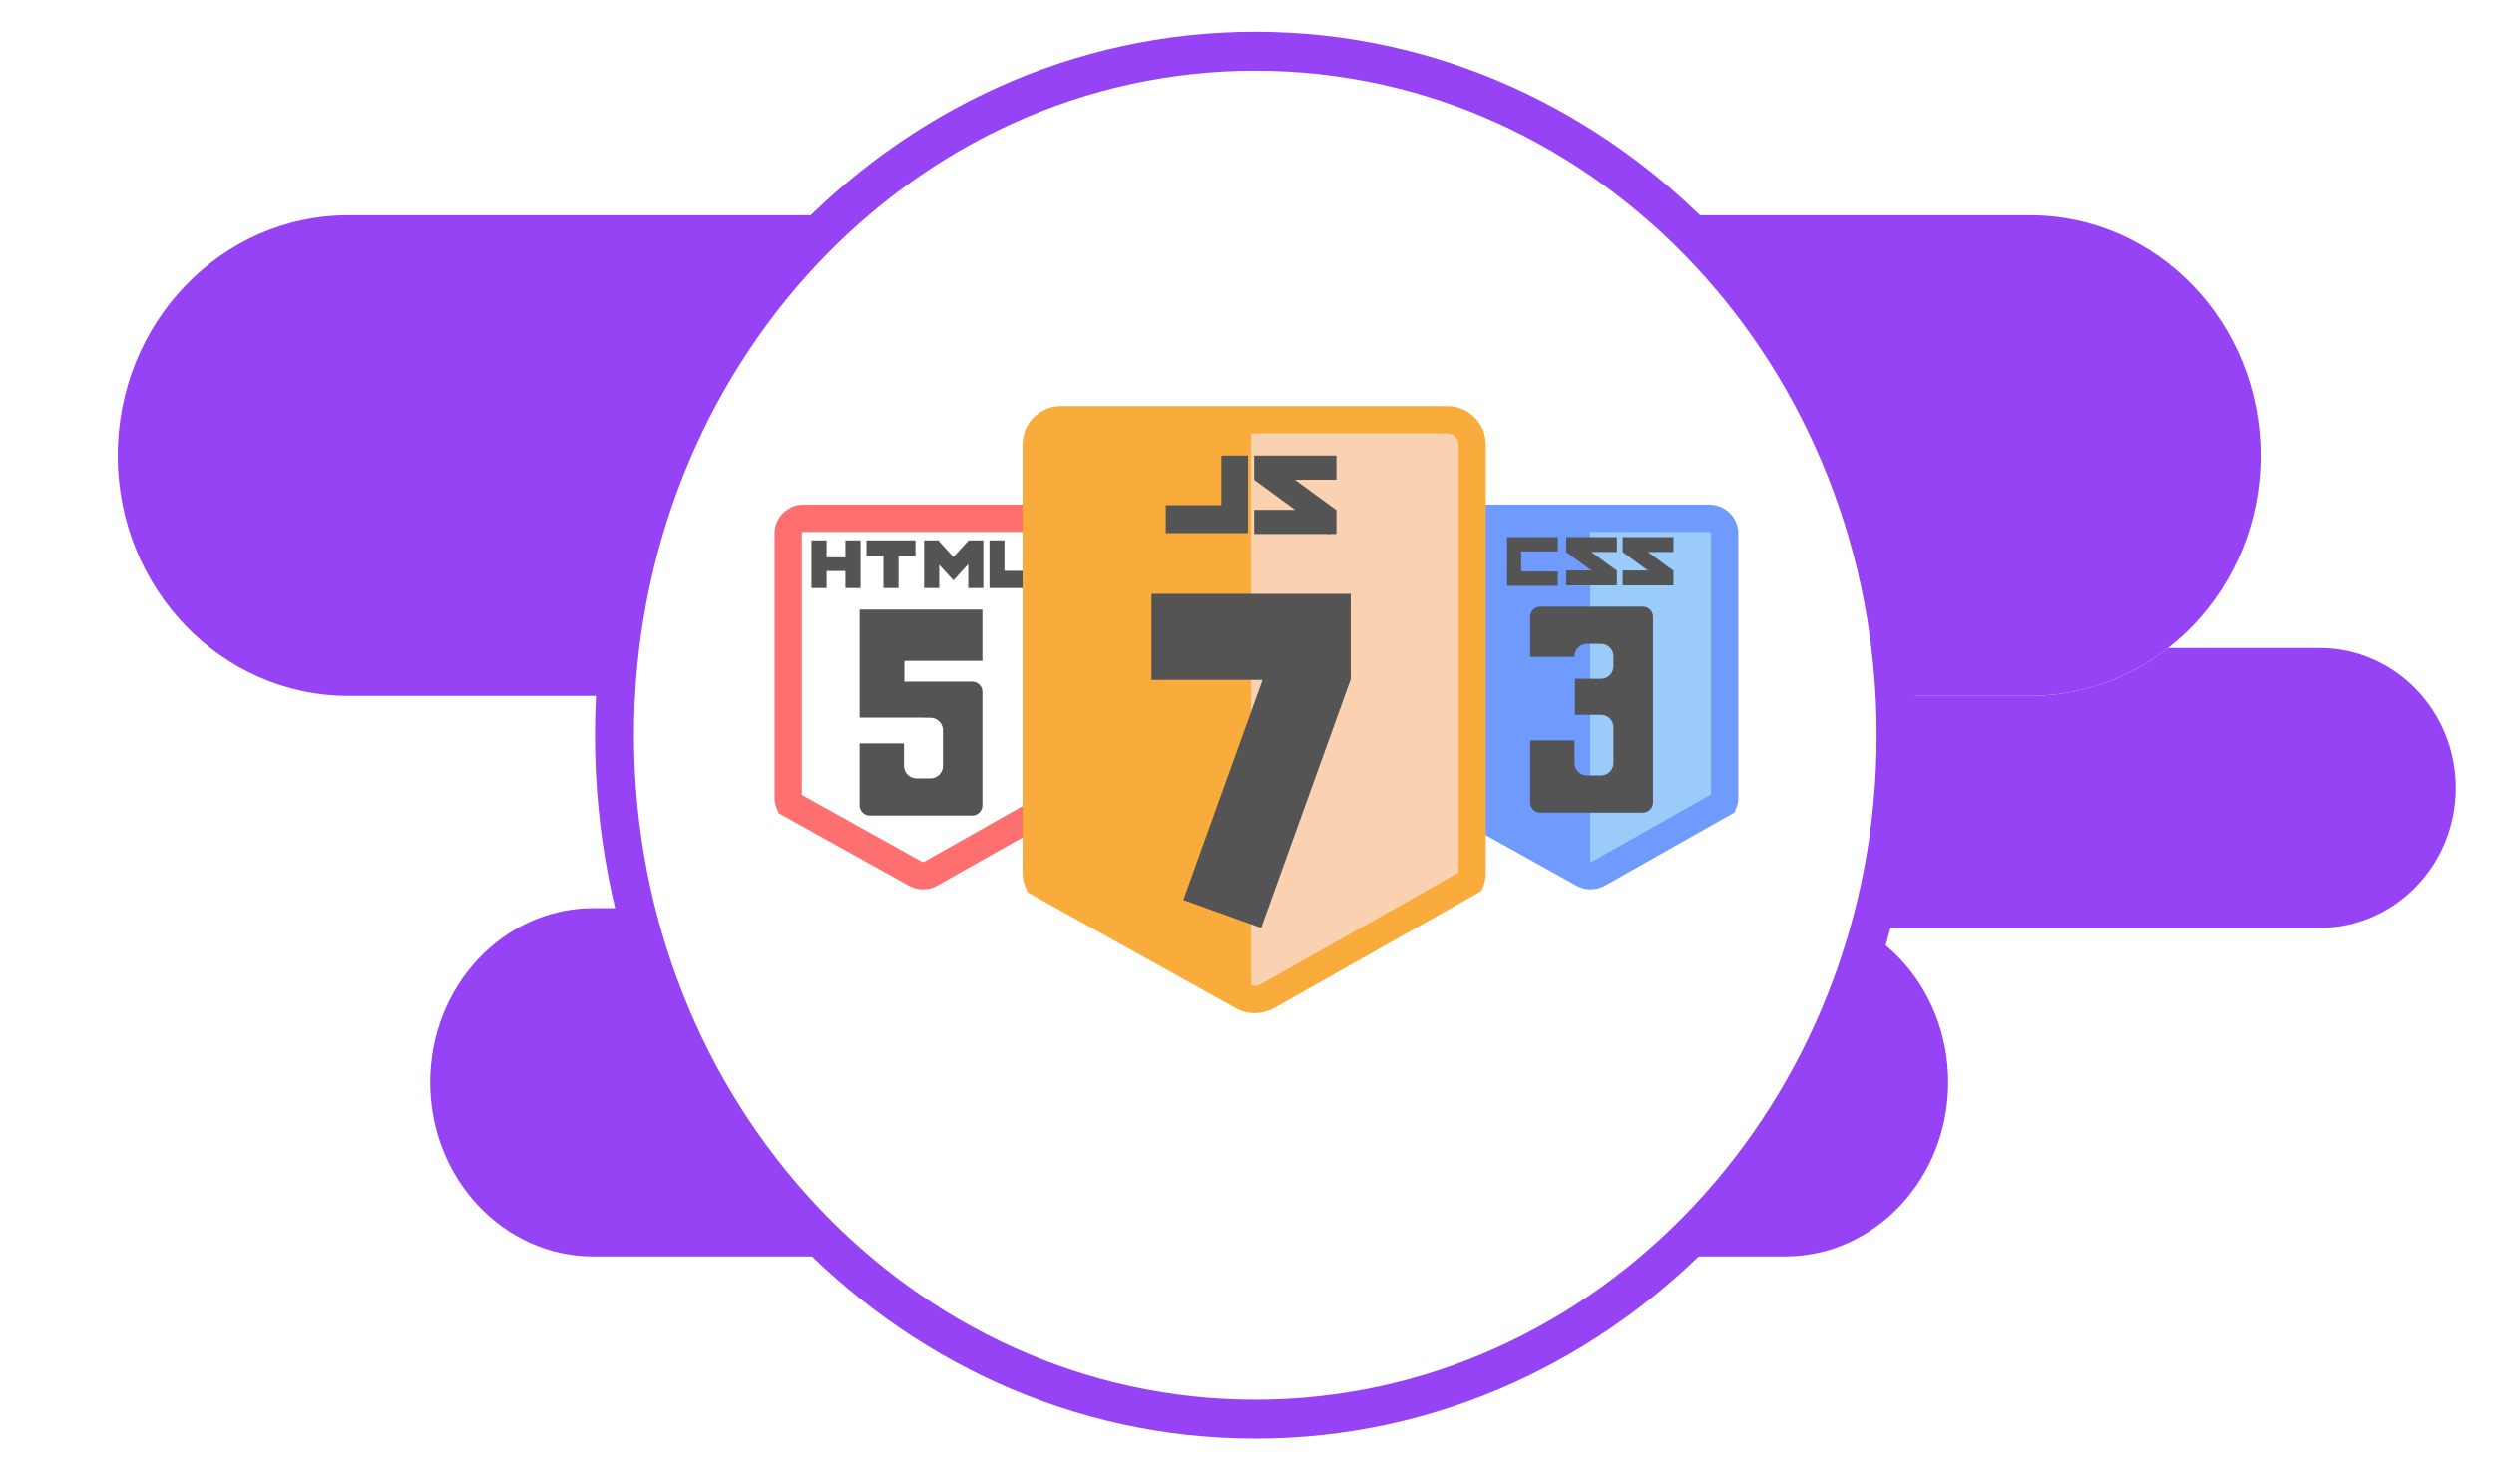 <?xml version="1.0" encoding="UTF-8" standalone="no"?>
<!DOCTYPE svg PUBLIC "-//W3C//DTD SVG 1.1//EN" "http://www.w3.org/Graphics/SVG/1.1/DTD/svg11.dtd">
<svg version="1.1" xmlns="http://www.w3.org/2000/svg" xmlns:xlink="http://www.w3.org/1999/xlink" preserveAspectRatio="xMidYMid meet" viewBox="0 0 640 381" width="640" height="381"><defs><path d="M305.16 202.25C305.16 202.25 305.16 202.25 305.16 202.25C305.16 182.43 320.83 166.33 340.13 166.33C340.13 166.33 595.24 166.33 595.24 166.33C614.55 166.33 630.21 182.43 630.21 202.25C630.21 202.25 630.21 202.25 630.21 202.25C630.21 222.09 614.55 238.18 595.24 238.18C595.24 238.18 340.13 238.18 340.13 238.18C320.83 238.18 305.16 222.09 305.16 202.25Z" id="bkNhqAlXd"></path><path d="M110.39 277.81C110.39 277.81 110.39 277.81 110.39 277.81C110.39 253.14 129.17 233.1 152.3 233.1C152.3 233.1 458.02 233.1 458.02 233.1C481.15 233.1 499.93 253.14 499.93 277.81C499.93 277.81 499.93 277.81 499.93 277.81C499.93 302.48 481.15 322.51 458.02 322.51C458.02 322.51 152.3 322.51 152.3 322.51C129.17 322.51 110.39 302.48 110.39 277.81Z" id="b7AyYVulU"></path><path d="M30.21 116.94C30.21 116.94 30.21 116.94 30.21 116.94C30.21 82.9 56.73 55.27 89.38 55.27C89.38 55.27 520.94 55.27 520.94 55.27C553.59 55.27 580.11 82.9 580.11 116.94C580.11 116.94 580.11 116.94 580.11 116.94C580.11 150.98 553.59 178.62 520.94 178.62C520.94 178.62 89.38 178.62 89.38 178.62C56.73 178.62 30.21 150.98 30.21 116.94Z" id="a14aZs8JNf"></path><path d="M322.13 364.29C231.37 364.29 157.68 285.62 157.68 188.72C157.68 91.82 231.37 13.15 322.13 13.15C412.9 13.15 486.58 91.82 486.58 188.72C486.58 285.62 412.9 364.29 322.13 364.29Z" id="a3PcHbHmxp"></path><path d="" id="aP2tgFNdD"></path><path d="M322.13 364.29C231.37 364.29 157.68 285.62 157.68 188.72C157.68 91.82 231.37 13.15 322.13 13.15C412.9 13.15 486.58 91.82 486.58 188.72C486.58 285.62 412.9 364.29 322.13 364.29Z" id="g1Up1PaC1J"></path><path d="M373.8 205.91L373.75 205.76L373.71 205.61L373.68 205.46L373.65 205.3L373.63 205.15L373.61 204.99L373.6 204.83L373.6 204.67L373.6 136.96L373.6 136.8L373.61 136.64L373.63 136.48L373.65 136.32L373.68 136.17L373.71 136.02L373.75 135.87L373.8 135.72L373.85 135.58L373.91 135.43L373.97 135.29L374.04 135.16L374.11 135.02L374.19 134.89L374.27 134.77L374.36 134.64L374.45 134.52L374.55 134.41L374.65 134.29L374.75 134.18L374.86 134.08L374.97 133.98L375.09 133.88L375.21 133.79L375.33 133.71L375.46 133.62L375.59 133.55L375.72 133.47L375.86 133.41L376 133.34L376.14 133.29L376.29 133.23L376.43 133.19L376.58 133.15L376.74 133.11L376.89 133.09L377.05 133.06L377.21 133.05L377.37 133.04L377.53 133.03L438.64 133.03L438.81 133.04L438.97 133.05L439.13 133.06L439.28 133.09L439.44 133.11L439.59 133.15L439.74 133.19L439.89 133.23L440.03 133.29L440.17 133.34L440.31 133.41L440.45 133.47L440.58 133.55L440.71 133.62L440.84 133.71L440.96 133.79L441.08 133.88L441.2 133.98L441.31 134.08L441.42 134.18L441.53 134.29L441.63 134.41L441.72 134.52L441.81 134.64L441.9 134.77L441.98 134.89L442.06 135.02L442.13 135.16L442.2 135.29L442.26 135.43L442.32 135.58L442.37 135.72L442.42 135.87L442.46 136.02L442.49 136.17L442.52 136.32L442.54 136.48L442.56 136.64L442.57 136.8L442.57 136.96L442.57 204.67L442.57 204.83L442.56 204.99L442.54 205.15L442.52 205.3L442.49 205.46L442.46 205.61L442.42 205.76L442.37 205.91L442.32 206.05L442.3 206.1L410.46 224.1L410.02 224.32L409.91 224.38L409.79 224.43L409.68 224.48L409.56 224.52L409.44 224.57L409.33 224.6L409.21 224.64L409.09 224.67L408.97 224.69L408.85 224.71L408.72 224.73L408.6 224.75L408.48 224.76L408.36 224.77L408.24 224.77L408.11 224.77L407.99 224.77L407.87 224.76L407.75 224.75L407.63 224.73L407.5 224.71L407.38 224.69L407.26 224.67L407.14 224.64L407.02 224.6L406.91 224.57L406.79 224.52L406.67 224.48L406.56 224.43L406.44 224.38L406.34 224.33L373.95 206.29L373.91 206.19L373.85 206.05L373.8 205.91Z" id="a3opHbCmt"></path><path d="M408.09 133.98L374.01 133.98L374.01 206.15L408.09 224.77L408.09 133.98Z" id="bAlD28bR9"></path><path d="" id="a7v4gI9tgH"></path><path d="M422.05 155.78L422.21 155.81L422.37 155.86L422.53 155.92L422.68 155.98L422.82 156.06L422.96 156.14L423.1 156.24L423.22 156.34L423.35 156.44L423.46 156.56L423.57 156.68L423.67 156.81L423.76 156.94L423.84 157.08L423.92 157.22L423.98 157.37L424.04 157.53L424.09 157.69L424.13 157.85L424.15 158.02L424.17 158.19L424.18 158.36L424.18 205.95L424.17 206.12L424.15 206.29L424.13 206.46L424.09 206.62L424.04 206.78L423.98 206.94L423.92 207.09L423.84 207.23L423.76 207.37L423.67 207.51L423.57 207.64L423.46 207.76L423.35 207.87L423.22 207.98L423.1 208.08L422.96 208.17L422.82 208.25L422.68 208.33L422.53 208.4L422.37 208.45L422.21 208.5L422.05 208.54L421.88 208.56L421.71 208.58L421.54 208.59L395.3 208.59L395.13 208.58L394.96 208.56L394.79 208.54L394.63 208.5L394.47 208.45L394.31 208.4L394.16 208.33L394.02 208.25L393.88 208.17L393.74 208.08L393.61 207.98L393.49 207.87L393.38 207.76L393.27 207.64L393.17 207.51L393.08 207.37L393 207.23L392.92 207.09L392.85 206.94L392.8 206.78L392.75 206.62L392.71 206.46L392.68 206.29L392.67 206.12L392.66 205.95L392.66 190.06L404.05 190.06L404.05 195.83L404.11 196.4L404.26 196.95L404.49 197.45L404.81 197.9L405.2 198.29L405.65 198.61L406.15 198.84L406.7 198.99L407.27 199.05L410.83 199.05L411.41 198.99L411.96 198.84L412.46 198.61L412.91 198.29L413.3 197.9L413.61 197.45L413.85 196.95L414 196.4L414.05 195.83L414.05 186.69L414 186.12L413.85 185.57L413.61 185.07L413.3 184.62L412.91 184.23L412.46 183.91L411.96 183.68L411.41 183.53L410.92 183.48L404.16 183.48L404.16 174.23L410.92 174.23L411.41 174.19L411.96 174.04L412.46 173.8L412.91 173.48L413.3 173.1L413.61 172.65L413.85 172.14L414 171.6L414.05 171.02L414.05 168.49L414 167.91L413.85 167.36L413.61 166.86L413.3 166.41L412.91 166.03L412.46 165.71L411.96 165.47L411.41 165.32L410.83 165.27L407.27 165.27L406.7 165.32L406.15 165.47L405.65 165.71L405.2 166.03L404.81 166.41L404.49 166.86L404.26 167.36L404.11 167.91L404.05 168.49L404.05 168.61L392.66 168.61L392.66 158.36L392.67 158.19L392.68 158.02L392.71 157.85L392.75 157.69L392.8 157.53L392.85 157.37L392.92 157.22L393 157.08L393.08 156.94L393.17 156.81L393.27 156.68L393.38 156.56L393.49 156.44L393.61 156.34L393.74 156.24L393.88 156.14L394.02 156.06L394.16 155.98L394.31 155.92L394.47 155.86L394.63 155.81L394.79 155.78L394.96 155.75L395.13 155.73L395.3 155.73L421.54 155.73L421.71 155.73L421.88 155.75L421.88 155.75L422.05 155.78Z" id="b1lrWQM4h5"></path><path d="M414.86 146.45L414.93 146.45L414.93 150.27L413.83 150.27L413.75 150.38L413.61 150.27L401.91 150.27L401.91 146.45L408.39 146.45L401.91 141.71L401.93 141.69L401.91 141.69L401.91 137.87L414.93 137.87L414.93 141.69L408.35 141.69L408.35 141.69L414.86 146.45Z" id="b1RWib1AaZ"></path><path d="M429.36 146.45L429.43 146.45L429.43 150.27L428.33 150.27L428.25 150.38L428.11 150.27L416.41 150.27L416.41 146.45L422.89 146.45L416.41 141.71L416.43 141.69L416.41 141.69L416.41 137.87L429.43 137.87L429.43 141.69L422.85 141.69L422.85 141.69L429.36 146.45Z" id="aDwevj7U7"></path><path d="M386.75 137.87L399.76 137.87L399.76 141.53L386.75 141.53L386.75 137.87Z" id="bu2PJmdBz"></path><path d="M386.75 146.71L399.76 146.71L399.76 150.38L386.75 150.38L386.75 146.71Z" id="hj6ygrU7N"></path><path d="M386.75 141.1L390.36 141.1L390.36 148.12L386.75 148.12L386.75 141.1Z" id="b2pQXMIG7H"></path><path d="M236.34 133.98L202.27 133.98L202.27 206.15L236.34 224.77L236.34 133.98Z" id="aUgVL2TUF"></path><path d="M236.34 133.98L270.41 133.98L270.41 206.15L236.34 224.77L236.34 133.98Z" id="b1raR3aDCx"></path><path d="M267.63 133.05L267.79 133.06L267.95 133.09L268.1 133.11L268.26 133.15L268.41 133.19L268.55 133.23L268.7 133.29L268.84 133.34L268.98 133.41L269.12 133.47L269.25 133.55L269.38 133.62L269.51 133.71L269.63 133.79L269.75 133.88L269.87 133.98L269.98 134.08L270.09 134.18L270.19 134.29L270.29 134.41L270.39 134.52L270.48 134.64L270.57 134.77L270.65 134.89L270.73 135.02L270.8 135.16L270.87 135.29L270.93 135.43L270.99 135.58L271.04 135.72L271.09 135.87L271.13 136.02L271.16 136.17L271.19 136.32L271.21 136.48L271.23 136.64L271.24 136.8L271.24 136.96L271.24 204.67L271.24 204.83L271.23 204.99L271.21 205.15L271.19 205.3L271.16 205.46L271.13 205.61L271.09 205.76L271.04 205.91L270.99 206.05L270.97 206.1L239.12 224.1L238.69 224.32L238.57 224.38L238.46 224.43L238.34 224.48L238.23 224.52L238.11 224.57L237.99 224.6L237.87 224.64L237.75 224.67L237.63 224.69L237.51 224.71L237.39 224.73L237.27 224.75L237.15 224.76L237.03 224.77L236.9 224.77L236.78 224.77L236.66 224.77L236.54 224.76L236.41 224.75L236.29 224.73L236.17 224.71L236.05 224.69L235.93 224.67L235.81 224.64L235.69 224.6L235.57 224.57L235.46 224.52L235.34 224.48L235.23 224.43L235.11 224.38L235.01 224.33L202.62 206.29L202.58 206.19L202.52 206.05L202.47 205.91L202.42 205.76L202.38 205.61L202.35 205.46L202.32 205.3L202.3 205.15L202.28 204.99L202.27 204.83L202.27 204.67L202.27 136.96L202.27 136.8L202.28 136.64L202.3 136.48L202.32 136.32L202.35 136.17L202.38 136.02L202.42 135.87L202.47 135.72L202.52 135.58L202.58 135.43L202.64 135.29L202.71 135.16L202.78 135.02L202.86 134.89L202.94 134.77L203.02 134.64L203.12 134.52L203.21 134.41L203.31 134.29L203.42 134.18L203.53 134.08L203.64 133.98L203.76 133.88L203.88 133.79L204 133.71L204.13 133.62L204.26 133.55L204.39 133.47L204.53 133.41L204.67 133.34L204.81 133.29L204.95 133.23L205.1 133.19L205.25 133.15L205.4 133.11L205.56 133.09L205.71 133.06L205.87 133.05L206.03 133.04L206.19 133.03L267.31 133.03L267.47 133.04L267.63 133.05Z" id="a1IylM4OBm"></path><path d="M257.75 146.54L265.78 146.54L265.78 150.96L253.91 150.96L253.91 138.7L257.75 138.7L257.75 138.7L257.75 146.54Z" id="bvflUX8K8"></path><path d="" id="b2hh0eYfpg"></path><path d="M216.94 143.07L216.94 138.7L220.82 138.7L220.82 150.96L216.94 150.96L216.94 146.59L212.12 146.59L212.12 150.96L208.24 150.96L208.24 138.7L212.12 138.7L212.12 143.07L216.94 143.07Z" id="a363D7IltM"></path><path d="M230.57 142.71L230.57 150.96L226.69 150.96L226.69 142.71L222.34 142.71L222.34 138.7L234.92 138.7L234.92 142.71L230.57 142.71Z" id="a2PiRWqfBV"></path><path d="M244.66 142.98L248.46 138.82L248.46 138.7L252.33 138.7L252.33 150.96L248.46 150.96L248.46 144.83L244.69 148.95L244.66 148.92L244.63 148.95L241.01 144.99L241.01 150.96L237.13 150.96L237.13 138.7L241.01 138.7L241.01 138.98L244.66 142.98Z" id="a6AEIkPM3A"></path><path d="M249.46 174.96L249.63 174.97L249.8 174.98L249.97 175.01L250.13 175.05L250.29 175.1L250.45 175.15L250.6 175.22L250.74 175.3L250.88 175.38L251.02 175.47L251.15 175.57L251.27 175.68L251.38 175.79L251.49 175.91L251.59 176.04L251.68 176.18L251.76 176.32L251.84 176.46L251.91 176.61L251.96 176.77L252.01 176.92L252.05 177.09L252.08 177.26L252.09 177.43L252.1 177.6L252.1 206.71L252.09 206.88L252.08 207.05L252.05 207.22L252.01 207.38L251.96 207.54L251.91 207.69L251.84 207.84L251.76 207.99L251.68 208.13L251.59 208.26L251.49 208.39L251.38 208.51L251.27 208.63L251.15 208.73L251.02 208.83L250.88 208.93L250.74 209.01L250.6 209.08L250.45 209.15L250.29 209.21L250.13 209.26L249.97 209.29L249.8 209.32L249.63 209.34L249.46 209.34L223.22 209.34L223.05 209.34L222.88 209.32L222.71 209.29L222.55 209.26L222.39 209.21L222.23 209.15L222.08 209.08L221.94 209.01L221.8 208.93L221.66 208.83L221.54 208.73L221.41 208.63L221.3 208.51L221.19 208.39L221.09 208.26L221 208.13L220.92 207.99L220.84 207.84L220.78 207.69L220.72 207.54L220.67 207.38L220.63 207.22L220.61 207.05L220.59 206.88L220.58 206.71L220.58 190.82L231.97 190.82L231.97 196.58L232.03 197.16L232.18 197.71L232.41 198.21L232.73 198.66L233.12 199.04L233.57 199.36L234.07 199.6L234.62 199.75L235.19 199.8L238.75 199.8L239.33 199.75L239.88 199.6L240.38 199.36L240.83 199.04L241.22 198.66L241.53 198.21L241.77 197.71L241.92 197.16L241.97 196.58L241.97 187.45L241.92 186.87L241.77 186.33L241.53 185.82L241.22 185.38L240.83 184.99L240.38 184.67L239.88 184.43L239.33 184.28L238.75 184.23L237.07 184.23L237.07 184.2L220.58 184.2L220.58 169.65L232.07 169.65L232.07 174.96L249.46 174.96ZM220.58 169.65L220.58 156.48L252.1 156.48L252.1 169.65L220.58 169.65Z" id="a2ndMQfNFo"></path><path d="" id="cmzwT3aQC"></path><path d="M321.05 109.29L376.32 109.29L376.32 226.35L321.05 256.56L321.05 109.29Z" id="bxA4sweKX"></path><path d="M371.94 107.78L372.19 107.8L372.45 107.84L372.7 107.89L372.94 107.94L373.19 108.01L373.43 108.08L373.66 108.17L373.89 108.26L374.12 108.36L374.34 108.47L374.56 108.59L374.77 108.71L374.97 108.84L375.18 108.99L375.37 109.13L375.56 109.29L375.74 109.45L375.92 109.62L376.09 109.8L376.25 109.98L376.41 110.17L376.55 110.37L376.7 110.57L376.83 110.77L376.95 110.98L377.07 111.2L377.18 111.42L377.28 111.65L377.38 111.88L377.46 112.11L377.53 112.35L377.6 112.6L377.65 112.84L377.7 113.09L377.74 113.35L377.76 113.61L377.78 113.87L377.78 114.13L377.78 223.95L377.78 224.21L377.76 224.47L377.74 224.72L377.7 224.98L377.65 225.23L377.6 225.48L377.53 225.72L377.46 225.96L377.38 226.19L377.35 226.27L325.69 255.47L324.98 255.83L324.84 255.9L324.69 255.97L324.55 256.03L324.41 256.09L324.26 256.15L324.11 256.2L323.96 256.25L323.82 256.3L323.67 256.34L323.52 256.38L323.37 256.41L323.21 256.44L323.06 256.47L322.91 256.49L322.76 256.51L322.6 256.53L322.45 256.54L322.3 256.55L322.14 256.56L321.99 256.56L321.83 256.56L321.68 256.55L321.53 256.54L321.37 256.53L321.22 256.51L321.07 256.49L320.91 256.47L320.76 256.44L320.61 256.41L320.46 256.38L320.31 256.34L320.16 256.3L320.01 256.25L319.86 256.2L319.72 256.15L319.57 256.09L319.43 256.03L319.28 255.97L319.14 255.9L319.01 255.84L266.48 226.59L266.48 226.59L266.4 226.42L266.31 226.19L266.23 225.96L266.15 225.72L266.09 225.48L266.03 225.23L265.99 224.98L265.95 224.72L265.92 224.47L265.91 224.21L265.9 223.95L265.9 114.13L265.91 113.87L265.92 113.61L265.95 113.35L265.99 113.09L266.03 112.84L266.09 112.6L266.15 112.35L266.23 112.11L266.31 111.88L266.4 111.65L266.5 111.42L266.61 111.2L266.73 110.98L266.86 110.77L266.99 110.57L267.13 110.37L267.28 110.17L267.44 109.98L267.6 109.8L267.77 109.62L267.95 109.45L268.13 109.29L268.32 109.13L268.51 108.99L268.71 108.84L268.92 108.71L269.13 108.59L269.35 108.47L269.57 108.36L269.79 108.26L270.03 108.17L270.26 108.08L270.5 108.01L270.74 107.94L270.99 107.89L271.24 107.84L271.49 107.8L271.75 107.78L272.01 107.76L272.27 107.76L371.41 107.76L371.68 107.76L371.94 107.78Z" id="e2R1yPxTet"></path><path d="M321.05 109.29L265.78 109.29L265.78 226.35L321.05 256.56L321.05 109.29Z" id="c3W4E4N18f"></path><path d="M299.16 129.67L313.43 129.67L313.43 116.94L320.26 116.94L320.26 136.84L299.16 136.84L299.16 129.67Z" id="a4AT3aLz6n"></path><path d="M332.29 123.14L342.85 130.87L342.95 130.87L342.95 137.07L341.17 137.07L341.05 137.24L340.82 137.07L321.84 137.07L321.84 130.87L332.36 130.87L321.84 123.17L321.87 123.14L321.84 123.14L321.84 116.94L342.95 116.94L342.95 123.14L332.29 123.14Z" id="a3Um8eUK6l"></path><path d="M323.63 238.18L303.66 231L323.99 174.53L295.49 174.53L295.49 152.44L346.61 152.44L346.61 174.53L346.55 174.53L323.63 238.18Z" id="bMDgJSXo"></path><path d="" id="j1Ul7SodU"></path></defs><g><g><g><g><filter id="shadow1602782" x="297.16" y="158.33" width="341.05" height="87.85" filterUnits="userSpaceOnUse" primitiveUnits="userSpaceOnUse"><feFlood></feFlood><feComposite in2="SourceAlpha" operator="in"></feComposite><feGaussianBlur stdDeviation="1"></feGaussianBlur><feOffset dx="0" dy="0" result="afterOffset"></feOffset><feFlood flood-color="#000000" flood-opacity="0.5"></feFlood><feComposite in2="afterOffset" operator="in"></feComposite><feMorphology operator="dilate" radius="1"></feMorphology><feComposite in2="SourceAlpha" operator="out"></feComposite></filter><path d="M305.16 202.25C305.16 202.25 305.16 202.25 305.16 202.25C305.16 182.43 320.83 166.33 340.13 166.33C340.13 166.33 595.24 166.33 595.24 166.33C614.55 166.33 630.21 182.43 630.21 202.25C630.21 202.25 630.21 202.25 630.21 202.25C630.21 222.09 614.55 238.18 595.24 238.18C595.24 238.18 340.13 238.18 340.13 238.18C320.83 238.18 305.16 222.09 305.16 202.25Z" id="bCMt116s" fill="white" fill-opacity="1" filter="url(#shadow1602782)"></path></g><use xlink:href="#bkNhqAlXd" opacity="1" fill="#9642f5" fill-opacity="1"></use><g><use xlink:href="#bkNhqAlXd" opacity="1" fill-opacity="0" stroke="#000000" stroke-width="1" stroke-opacity="0"></use></g></g><g><g><filter id="shadow15332132" x="102.39" y="225.1" width="405.54" height="105.41" filterUnits="userSpaceOnUse" primitiveUnits="userSpaceOnUse"><feFlood></feFlood><feComposite in2="SourceAlpha" operator="in"></feComposite><feGaussianBlur stdDeviation="1"></feGaussianBlur><feOffset dx="0" dy="0" result="afterOffset"></feOffset><feFlood flood-color="#000000" flood-opacity="0.5"></feFlood><feComposite in2="afterOffset" operator="in"></feComposite><feMorphology operator="dilate" radius="1"></feMorphology><feComposite in2="SourceAlpha" operator="out"></feComposite></filter><path d="M110.39 277.81C110.39 277.81 110.39 277.81 110.39 277.81C110.39 253.14 129.17 233.1 152.3 233.1C152.3 233.1 458.02 233.1 458.02 233.1C481.15 233.1 499.93 253.14 499.93 277.81C499.93 277.81 499.93 277.81 499.93 277.81C499.93 302.48 481.15 322.51 458.02 322.51C458.02 322.51 152.3 322.51 152.3 322.51C129.17 322.51 110.39 302.48 110.39 277.81Z" id="ebwQej68t" fill="white" fill-opacity="1" filter="url(#shadow15332132)"></path></g><use xlink:href="#b7AyYVulU" opacity="1" fill="#9642f5" fill-opacity="1"></use><g><use xlink:href="#b7AyYVulU" opacity="1" fill-opacity="0" stroke="#000000" stroke-width="1" stroke-opacity="0"></use></g></g><g><g><filter id="shadow15604308" x="22.21" y="47.27" width="565.89" height="139.35" filterUnits="userSpaceOnUse" primitiveUnits="userSpaceOnUse"><feFlood></feFlood><feComposite in2="SourceAlpha" operator="in"></feComposite><feGaussianBlur stdDeviation="1"></feGaussianBlur><feOffset dx="0" dy="0" result="afterOffset"></feOffset><feFlood flood-color="#000000" flood-opacity="0.5"></feFlood><feComposite in2="afterOffset" operator="in"></feComposite><feMorphology operator="dilate" radius="1"></feMorphology><feComposite in2="SourceAlpha" operator="out"></feComposite></filter><path d="M30.21 116.94C30.21 116.94 30.21 116.94 30.21 116.94C30.21 82.9 56.73 55.27 89.38 55.27C89.38 55.27 520.94 55.27 520.94 55.27C553.59 55.27 580.11 82.9 580.11 116.94C580.11 116.94 580.11 116.94 580.11 116.94C580.11 150.98 553.59 178.62 520.94 178.62C520.94 178.62 89.38 178.62 89.38 178.62C56.73 178.62 30.21 150.98 30.21 116.94Z" id="a3wuebSAG" fill="white" fill-opacity="1" filter="url(#shadow15604308)"></path></g><use xlink:href="#a14aZs8JNf" opacity="1" fill="#9642f5" fill-opacity="1"></use><g><use xlink:href="#a14aZs8JNf" opacity="1" fill-opacity="0" stroke="#000000" stroke-width="1" stroke-opacity="0"></use></g></g><g><g><filter id="shadow2562414" x="149.68" y="5.15" width="344.9" height="367.14" filterUnits="userSpaceOnUse" primitiveUnits="userSpaceOnUse"><feFlood></feFlood><feComposite in2="SourceAlpha" operator="in"></feComposite><feGaussianBlur stdDeviation="1"></feGaussianBlur><feOffset dx="0" dy="0" result="afterOffset"></feOffset><feFlood flood-color="#000000" flood-opacity="0.5"></feFlood><feComposite in2="afterOffset" operator="in"></feComposite><feMorphology operator="dilate" radius="1"></feMorphology><feComposite in2="SourceAlpha" operator="out"></feComposite></filter><path d="M322.13 364.29C231.37 364.29 157.68 285.62 157.68 188.72C157.68 91.82 231.37 13.15 322.13 13.15C412.9 13.15 486.58 91.82 486.58 188.72C486.58 285.62 412.9 364.29 322.13 364.29Z" id="dTuzKZlcJ" fill="white" fill-opacity="1" filter="url(#shadow2562414)"></path></g><use xlink:href="#a3PcHbHmxp" opacity="1" fill="#2d2d2d" fill-opacity="1"></use><g><use xlink:href="#a3PcHbHmxp" opacity="1" fill-opacity="0" stroke="#000000" stroke-width="1" stroke-opacity="0"></use></g></g><g><g><use xlink:href="#aP2tgFNdD" opacity="1" fill-opacity="0" stroke="#000000" stroke-width="0" stroke-opacity="0"></use></g></g><g><g><filter id="shadow15321533" x="127.68" y="-16.85" width="388.9" height="411.14" filterUnits="userSpaceOnUse" primitiveUnits="userSpaceOnUse"><feFlood></feFlood><feComposite in2="SourceAlpha" operator="in"></feComposite><feGaussianBlur stdDeviation="3.16"></feGaussianBlur><feOffset dx="0" dy="0" result="afterOffset"></feOffset><feFlood flood-color="#000000" flood-opacity="0.5"></feFlood><feComposite in2="afterOffset" operator="in"></feComposite><feMorphology operator="dilate" radius="5"></feMorphology><feComposite in2="SourceAlpha" operator="out"></feComposite></filter><path d="M322.13 364.29C231.37 364.29 157.68 285.62 157.68 188.72C157.68 91.82 231.37 13.15 322.13 13.15C412.9 13.15 486.58 91.82 486.58 188.72C486.58 285.62 412.9 364.29 322.13 364.29Z" id="d1jXvS1Sp" fill="white" fill-opacity="1" filter="url(#shadow15321533)"></path></g><use xlink:href="#g1Up1PaC1J" opacity="1" fill="#000000" fill-opacity="0"></use><g><use xlink:href="#g1Up1PaC1J" opacity="1" fill-opacity="0" stroke="#9642f5" stroke-width="10" stroke-opacity="1"></use></g></g><g><g><filter id="shadow15887159" x="357.6" y="117.03" width="100.97" height="124.74" filterUnits="userSpaceOnUse" primitiveUnits="userSpaceOnUse"><feFlood></feFlood><feComposite in2="SourceAlpha" operator="in"></feComposite><feGaussianBlur stdDeviation="2"></feGaussianBlur><feOffset dx="0" dy="1" result="afterOffset"></feOffset><feFlood flood-color="#000000" flood-opacity="0.5"></feFlood><feComposite in2="afterOffset" operator="in"></feComposite><feMorphology operator="dilate" radius="2"></feMorphology><feComposite in2="SourceAlpha" operator="out"></feComposite></filter><path d="M373.8 205.91L373.75 205.76L373.71 205.61L373.68 205.46L373.65 205.3L373.63 205.15L373.61 204.99L373.6 204.83L373.6 204.67L373.6 136.96L373.6 136.8L373.61 136.64L373.63 136.48L373.65 136.32L373.68 136.17L373.71 136.02L373.75 135.87L373.8 135.72L373.85 135.58L373.91 135.43L373.97 135.29L374.04 135.16L374.11 135.02L374.19 134.89L374.27 134.77L374.36 134.64L374.45 134.52L374.55 134.41L374.65 134.29L374.75 134.18L374.86 134.08L374.97 133.98L375.09 133.88L375.21 133.79L375.33 133.71L375.46 133.62L375.59 133.55L375.72 133.47L375.86 133.41L376 133.34L376.14 133.29L376.29 133.23L376.43 133.19L376.58 133.15L376.74 133.11L376.89 133.09L377.05 133.06L377.21 133.05L377.37 133.04L377.53 133.03L438.64 133.03L438.81 133.04L438.97 133.05L439.13 133.06L439.28 133.09L439.44 133.11L439.59 133.15L439.74 133.19L439.89 133.23L440.03 133.29L440.17 133.34L440.31 133.41L440.45 133.47L440.58 133.55L440.71 133.62L440.84 133.71L440.96 133.79L441.08 133.88L441.2 133.98L441.31 134.08L441.42 134.18L441.53 134.29L441.63 134.41L441.72 134.52L441.81 134.64L441.9 134.77L441.98 134.89L442.06 135.02L442.13 135.16L442.2 135.29L442.26 135.43L442.32 135.58L442.37 135.72L442.42 135.87L442.46 136.02L442.49 136.17L442.52 136.32L442.54 136.48L442.56 136.64L442.57 136.8L442.57 136.96L442.57 204.67L442.57 204.83L442.56 204.99L442.54 205.15L442.52 205.3L442.49 205.46L442.46 205.61L442.42 205.76L442.37 205.91L442.32 206.05L442.3 206.1L410.46 224.1L410.02 224.32L409.91 224.38L409.79 224.43L409.68 224.48L409.56 224.52L409.44 224.57L409.33 224.6L409.21 224.64L409.09 224.67L408.97 224.69L408.85 224.71L408.72 224.73L408.6 224.75L408.48 224.76L408.36 224.77L408.24 224.77L408.11 224.77L407.99 224.77L407.87 224.76L407.75 224.75L407.63 224.73L407.5 224.71L407.38 224.69L407.26 224.67L407.14 224.64L407.02 224.6L406.91 224.57L406.79 224.52L406.67 224.48L406.56 224.43L406.44 224.38L406.34 224.33L373.95 206.29L373.91 206.19L373.85 206.05L373.8 205.91Z" id="cFkZYvXrA" fill="white" fill-opacity="1" filter="url(#shadow15887159)"></path></g><use xlink:href="#a3opHbCmt" opacity="1" fill="#9acbf9" fill-opacity="1"></use><g><use xlink:href="#a3opHbCmt" opacity="1" fill-opacity="0" stroke="#709bfe" stroke-width="7" stroke-opacity="1"></use></g></g><g><use xlink:href="#bAlD28bR9" opacity="1" fill="#709bfe" fill-opacity="1"></use></g><g><g><use xlink:href="#a7v4gI9tgH" opacity="1" fill-opacity="0" stroke="#d7a546" stroke-width="7" stroke-opacity="1"></use></g></g><g><use xlink:href="#b1lrWQM4h5" opacity="1" fill="#545454" fill-opacity="1"></use></g><g><use xlink:href="#b1RWib1AaZ" opacity="1" fill="#545454" fill-opacity="1"></use></g><g><use xlink:href="#aDwevj7U7" opacity="1" fill="#545454" fill-opacity="1"></use></g><g><use xlink:href="#bu2PJmdBz" opacity="1" fill="#545454" fill-opacity="1"></use></g><g><use xlink:href="#hj6ygrU7N" opacity="1" fill="#545454" fill-opacity="1"></use></g><g><use xlink:href="#b2pQXMIG7H" opacity="1" fill="#545454" fill-opacity="1"></use></g><g><use xlink:href="#aUgVL2TUF" opacity="1" fill="#fe7070" fill-opacity="1"></use></g><g><use xlink:href="#b1raR3aDCx" opacity="1" fill="#fbb0b0" fill-opacity="1"></use></g><g><g><filter id="shadow9350578" x="186.27" y="117.03" width="100.97" height="124.74" filterUnits="userSpaceOnUse" primitiveUnits="userSpaceOnUse"><feFlood></feFlood><feComposite in2="SourceAlpha" operator="in"></feComposite><feGaussianBlur stdDeviation="2"></feGaussianBlur><feOffset dx="0" dy="1" result="afterOffset"></feOffset><feFlood flood-color="#000000" flood-opacity="0.5"></feFlood><feComposite in2="afterOffset" operator="in"></feComposite><feMorphology operator="dilate" radius="2"></feMorphology><feComposite in2="SourceAlpha" operator="out"></feComposite></filter><path d="M267.63 133.05L267.79 133.06L267.95 133.09L268.1 133.11L268.26 133.15L268.41 133.19L268.55 133.23L268.7 133.29L268.84 133.34L268.98 133.41L269.12 133.47L269.25 133.55L269.38 133.62L269.51 133.71L269.63 133.79L269.75 133.88L269.87 133.98L269.98 134.08L270.09 134.18L270.19 134.29L270.29 134.41L270.39 134.52L270.48 134.64L270.57 134.77L270.65 134.89L270.73 135.02L270.8 135.16L270.87 135.29L270.93 135.43L270.99 135.58L271.04 135.72L271.09 135.87L271.13 136.02L271.16 136.17L271.19 136.32L271.21 136.48L271.23 136.64L271.24 136.8L271.24 136.96L271.24 204.67L271.24 204.83L271.23 204.99L271.21 205.15L271.19 205.3L271.16 205.46L271.13 205.61L271.09 205.76L271.04 205.91L270.99 206.05L270.97 206.1L239.12 224.1L238.69 224.32L238.57 224.38L238.46 224.43L238.34 224.48L238.23 224.52L238.11 224.57L237.99 224.6L237.87 224.64L237.75 224.67L237.63 224.69L237.51 224.71L237.39 224.73L237.27 224.75L237.15 224.76L237.03 224.77L236.9 224.77L236.78 224.77L236.66 224.77L236.54 224.76L236.41 224.75L236.29 224.73L236.17 224.71L236.05 224.69L235.93 224.67L235.81 224.64L235.69 224.6L235.57 224.57L235.46 224.52L235.34 224.48L235.23 224.43L235.11 224.38L235.01 224.33L202.62 206.29L202.58 206.19L202.52 206.05L202.47 205.91L202.42 205.76L202.38 205.61L202.35 205.46L202.32 205.3L202.3 205.15L202.28 204.99L202.27 204.83L202.27 204.67L202.27 136.96L202.27 136.8L202.28 136.64L202.3 136.48L202.32 136.32L202.35 136.17L202.38 136.02L202.42 135.87L202.47 135.72L202.52 135.58L202.58 135.43L202.64 135.29L202.71 135.16L202.78 135.02L202.86 134.89L202.94 134.77L203.02 134.64L203.12 134.52L203.21 134.41L203.31 134.29L203.42 134.18L203.53 134.08L203.64 133.98L203.76 133.88L203.88 133.79L204 133.71L204.13 133.62L204.26 133.55L204.39 133.47L204.53 133.41L204.67 133.34L204.81 133.29L204.95 133.23L205.1 133.19L205.25 133.15L205.4 133.11L205.56 133.09L205.71 133.06L205.87 133.05L206.03 133.04L206.19 133.03L267.31 133.03L267.47 133.04L267.63 133.05Z" id="c1TAxfJ9YR" fill="white" fill-opacity="1" filter="url(#shadow9350578)"></path></g><g><use xlink:href="#a1IylM4OBm" opacity="1" fill-opacity="0" stroke="#fe7070" stroke-width="7" stroke-opacity="1"></use></g></g><g><use xlink:href="#bvflUX8K8" opacity="1" fill="#545454" fill-opacity="1"></use></g><g><g><use xlink:href="#b2hh0eYfpg" opacity="1" fill-opacity="0" stroke="#d7a546" stroke-width="7" stroke-opacity="1"></use></g></g><g><use xlink:href="#a363D7IltM" opacity="1" fill="#545454" fill-opacity="1"></use></g><g><use xlink:href="#a2PiRWqfBV" opacity="1" fill="#545454" fill-opacity="1"></use></g><g><use xlink:href="#a6AEIkPM3A" opacity="1" fill="#545454" fill-opacity="1"></use></g><g><use xlink:href="#a2ndMQfNFo" opacity="1" fill="#545454" fill-opacity="1"></use></g><g><g><use xlink:href="#cmzwT3aQC" opacity="1" fill-opacity="0" stroke="#d7a546" stroke-width="7" stroke-opacity="1"></use></g></g><g><use xlink:href="#bxA4sweKX" opacity="1" fill="#fff3c3" fill-opacity="1"></use></g><g><g><filter id="shadow10628105" x="249.9" y="91.76" width="143.88" height="181.8" filterUnits="userSpaceOnUse" primitiveUnits="userSpaceOnUse"><feFlood></feFlood><feComposite in2="SourceAlpha" operator="in"></feComposite><feGaussianBlur stdDeviation="2"></feGaussianBlur><feOffset dx="0" dy="1" result="afterOffset"></feOffset><feFlood flood-color="#000000" flood-opacity="0.5"></feFlood><feComposite in2="afterOffset" operator="in"></feComposite><feMorphology operator="dilate" radius="2"></feMorphology><feComposite in2="SourceAlpha" operator="out"></feComposite></filter><path d="M371.94 107.78L372.19 107.8L372.45 107.84L372.7 107.89L372.94 107.94L373.19 108.01L373.43 108.08L373.66 108.17L373.89 108.26L374.12 108.36L374.34 108.47L374.56 108.59L374.77 108.71L374.97 108.84L375.18 108.99L375.37 109.13L375.56 109.29L375.74 109.45L375.92 109.62L376.09 109.8L376.25 109.98L376.41 110.17L376.55 110.37L376.7 110.57L376.83 110.77L376.95 110.98L377.07 111.2L377.18 111.42L377.28 111.65L377.38 111.88L377.46 112.11L377.53 112.35L377.6 112.6L377.65 112.84L377.7 113.09L377.74 113.35L377.76 113.61L377.78 113.87L377.78 114.13L377.78 223.95L377.78 224.21L377.76 224.47L377.74 224.72L377.7 224.98L377.65 225.23L377.6 225.48L377.53 225.72L377.46 225.96L377.38 226.19L377.35 226.27L325.69 255.47L324.98 255.83L324.84 255.9L324.69 255.97L324.55 256.03L324.41 256.09L324.26 256.15L324.11 256.2L323.96 256.25L323.82 256.3L323.67 256.34L323.52 256.38L323.37 256.41L323.21 256.44L323.06 256.47L322.91 256.49L322.76 256.51L322.6 256.53L322.45 256.54L322.3 256.55L322.14 256.56L321.99 256.56L321.83 256.56L321.68 256.55L321.53 256.54L321.37 256.53L321.22 256.51L321.07 256.49L320.91 256.47L320.76 256.44L320.61 256.41L320.46 256.38L320.31 256.34L320.16 256.3L320.01 256.25L319.86 256.2L319.72 256.15L319.57 256.09L319.43 256.03L319.28 255.97L319.14 255.9L319.01 255.84L266.48 226.59L266.48 226.59L266.4 226.42L266.31 226.19L266.23 225.96L266.15 225.72L266.09 225.48L266.03 225.23L265.99 224.98L265.95 224.72L265.92 224.47L265.91 224.21L265.9 223.95L265.9 114.13L265.91 113.87L265.92 113.61L265.95 113.35L265.99 113.09L266.03 112.84L266.09 112.6L266.15 112.35L266.23 112.11L266.31 111.88L266.4 111.65L266.5 111.42L266.61 111.2L266.73 110.98L266.86 110.77L266.99 110.57L267.13 110.37L267.28 110.17L267.44 109.98L267.6 109.8L267.77 109.62L267.95 109.45L268.13 109.29L268.32 109.13L268.51 108.99L268.71 108.84L268.92 108.71L269.13 108.59L269.35 108.47L269.57 108.36L269.79 108.26L270.03 108.17L270.26 108.08L270.5 108.01L270.74 107.94L270.99 107.89L271.24 107.84L271.49 107.8L271.75 107.78L272.01 107.76L272.27 107.76L371.41 107.76L371.68 107.76L371.94 107.78Z" id="b1fpPd7glA" fill="white" fill-opacity="1" filter="url(#shadow10628105)"></path></g><use xlink:href="#e2R1yPxTet" opacity="1" fill="#fbd2b1" fill-opacity="1"></use><g><use xlink:href="#e2R1yPxTet" opacity="1" fill-opacity="0" stroke="#f9ac3c" stroke-width="7" stroke-opacity="1"></use></g></g><g><use xlink:href="#c3W4E4N18f" opacity="1" fill="#f9ac3c" fill-opacity="1"></use></g><g><use xlink:href="#a4AT3aLz6n" opacity="1" fill="#545454" fill-opacity="1"></use></g><g><use xlink:href="#a3Um8eUK6l" opacity="1" fill="#545454" fill-opacity="1"></use></g><g><use xlink:href="#bMDgJSXo" opacity="1" fill="#545454" fill-opacity="1"></use></g><g><g><use xlink:href="#j1Ul7SodU" opacity="1" fill-opacity="0" stroke="#d7a546" stroke-width="7" stroke-opacity="1"></use></g></g></g></g></svg>